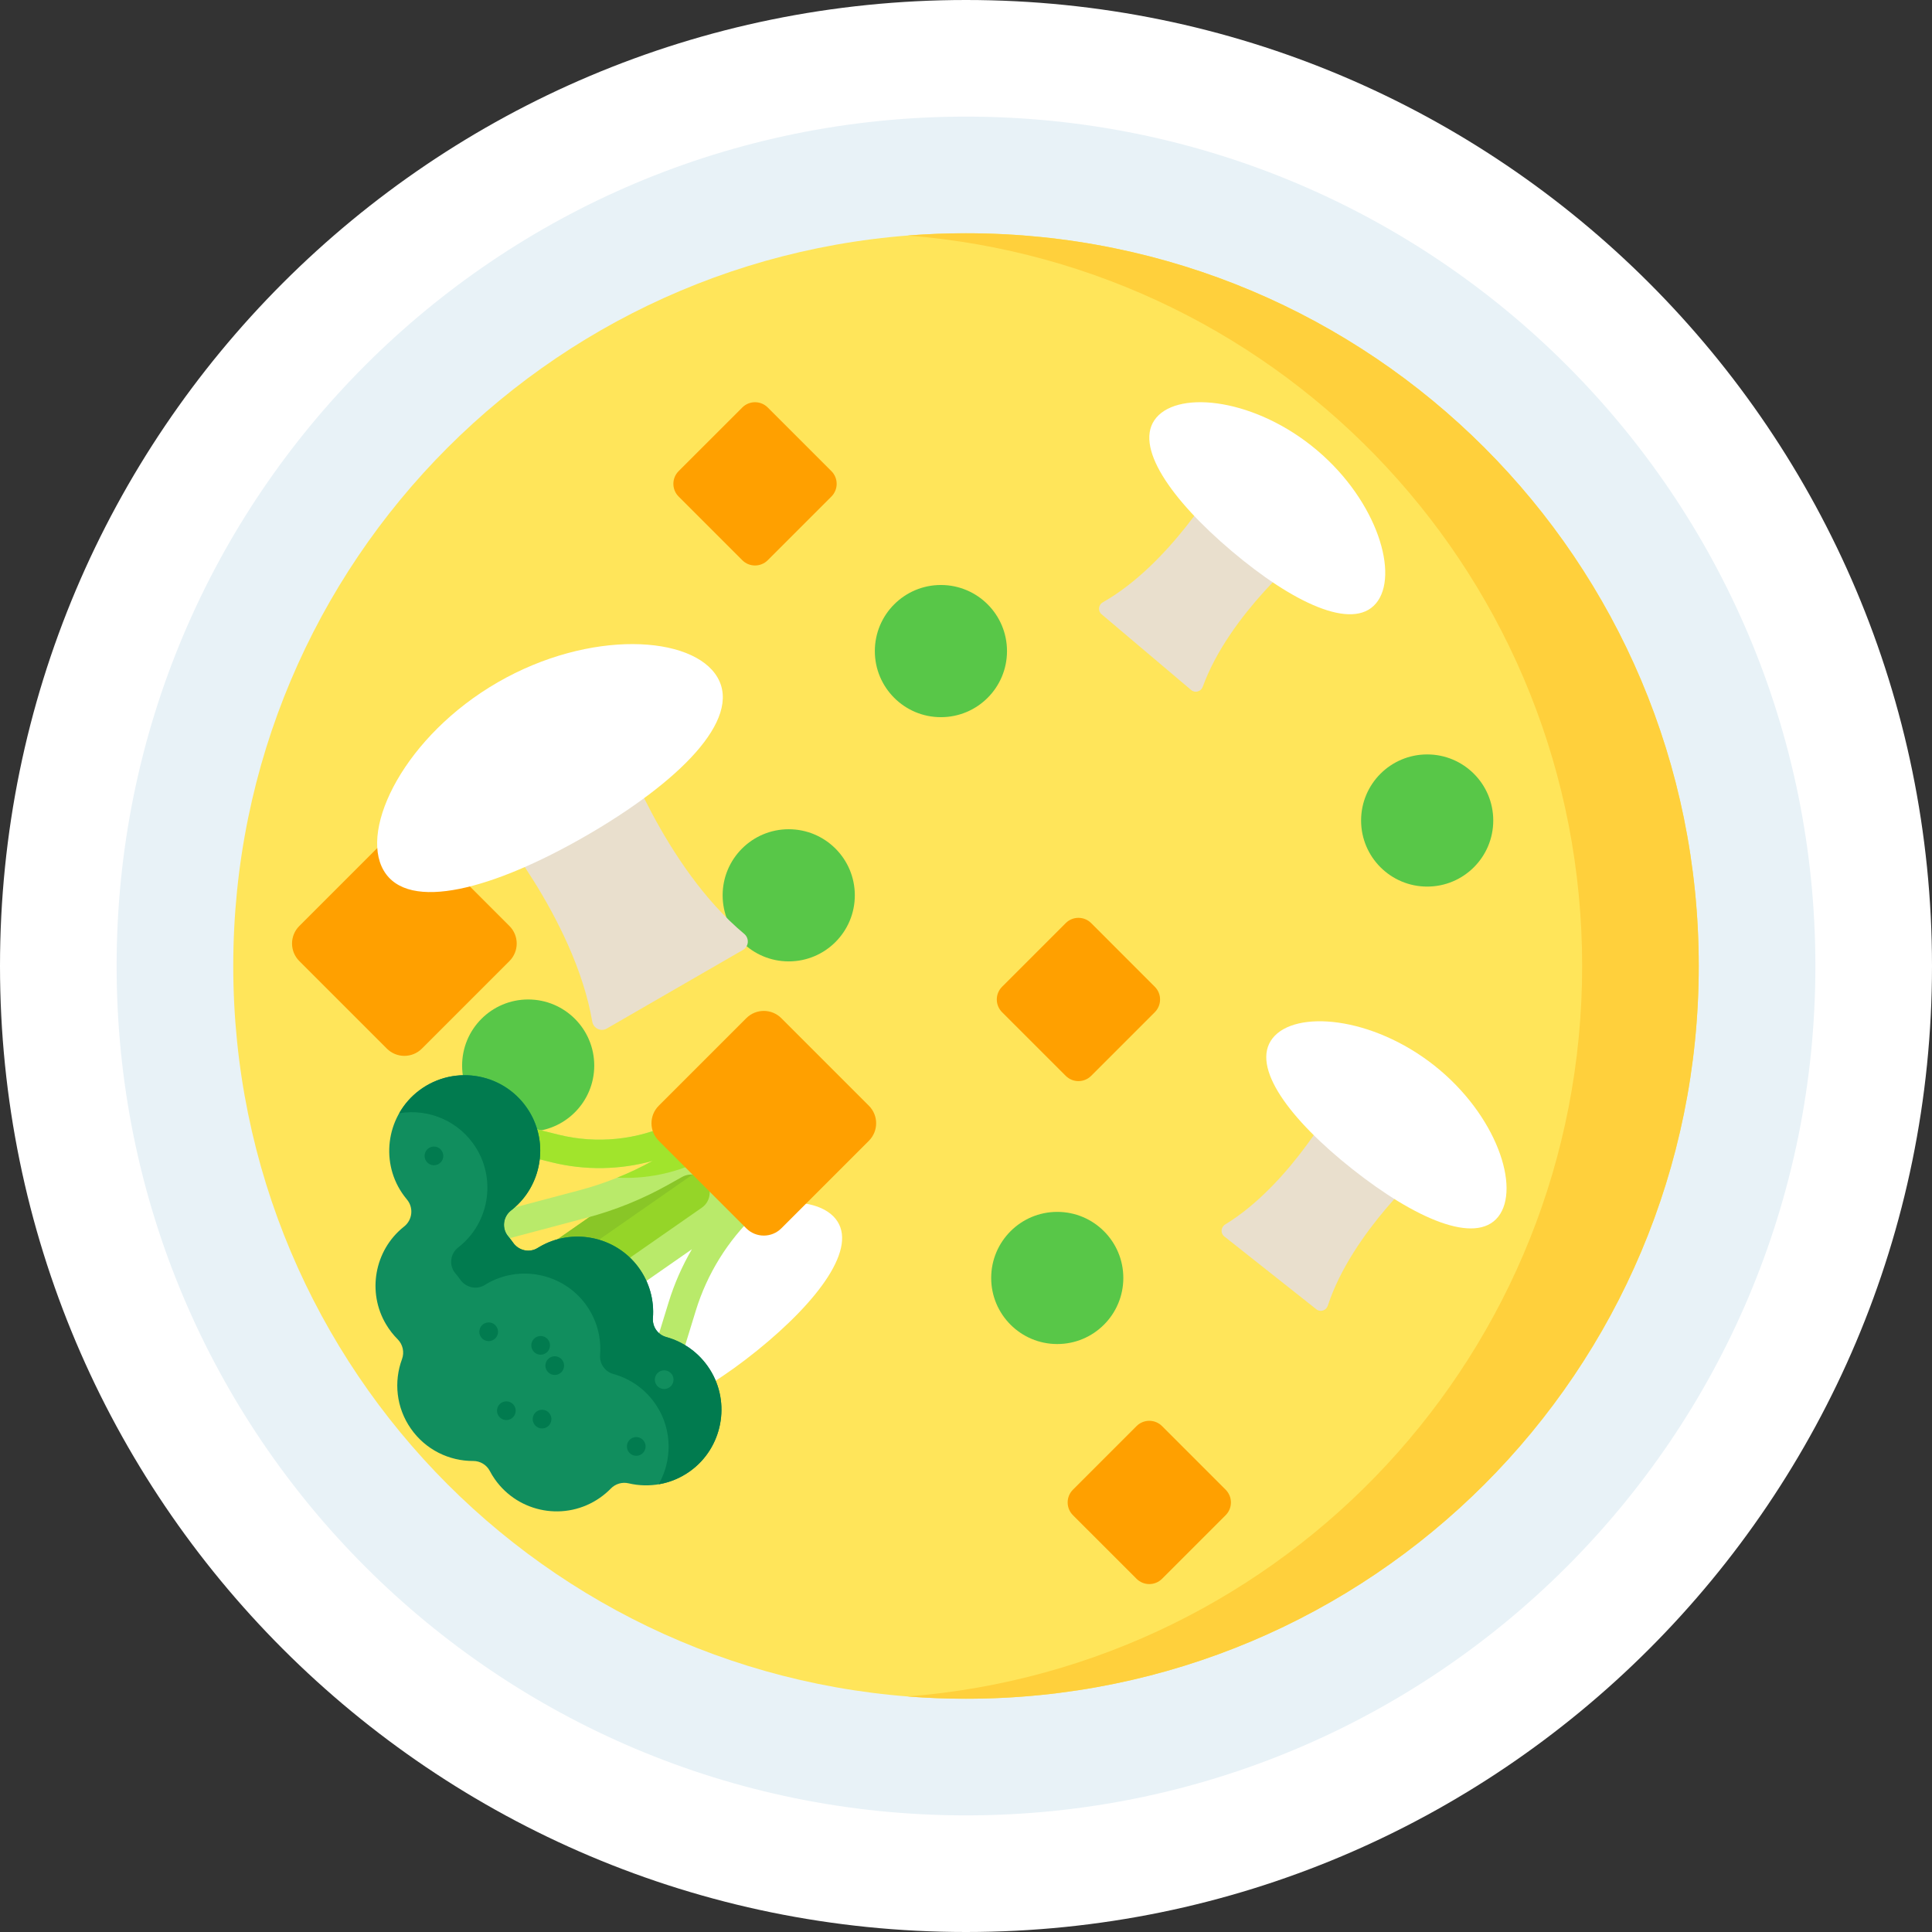 <svg width="86" height="86" viewBox="0 0 86 86" fill="none" xmlns="http://www.w3.org/2000/svg">
<rect x="0" y="0" width="86" height="86" fill="#333333" stroke="none"/>
<path d="M86 43C86 66.749 66.749 86 43 86C19.251 86 0 66.749 0 43C0 19.251 19.251 0 43 0C66.749 0 86 19.251 86 43Z" fill="white"/>
<path d="M43 80.809C22.104 80.809 5.191 63.899 5.191 43C5.191 22.104 22.102 5.191 43 5.191C63.896 5.191 80.809 22.101 80.809 43C80.809 63.896 63.898 80.809 43 80.809Z" fill="#E8F2F7"/>
<path d="M43 75.617C24.959 75.617 10.383 61.046 10.383 43C10.383 24.959 24.954 10.383 43 10.383C61.041 10.383 75.617 24.954 75.617 43C75.617 61.041 61.045 75.617 43 75.617Z" fill="#FFE55A"/>
<path d="M43 10.383C42.126 10.383 41.261 10.417 40.404 10.484C57.227 11.803 70.427 25.828 70.427 43C70.427 60.168 57.231 74.197 40.404 75.516C41.261 75.583 42.126 75.617 43 75.617C61.045 75.617 75.617 61.041 75.617 43C75.617 24.954 61.041 10.383 43 10.383Z" fill="#FFD03C"/>
<path d="M53.025 30.717L49.033 27.341C48.861 27.195 48.892 26.923 49.091 26.81C52.115 25.097 54.283 21.289 54.283 21.289L58.12 24.535C58.12 24.535 54.726 27.305 53.538 30.572C53.46 30.786 53.196 30.862 53.025 30.717Z" fill="#E9DFCD"/>
<path d="M61.248 26.861C60.2 28.1 57.531 26.817 54.831 24.534C52.131 22.25 50.423 19.831 51.472 18.591C52.52 17.351 55.928 17.761 58.628 20.045C61.328 22.328 62.297 25.62 61.248 26.861Z" fill="white"/>
<path d="M58.597 58.282L54.498 55.038C54.321 54.898 54.343 54.624 54.538 54.505C57.505 52.695 59.548 48.819 59.548 48.819L63.489 51.938C63.489 51.938 60.186 54.817 59.105 58.12C59.035 58.337 58.774 58.422 58.597 58.282Z" fill="#E9DFCD"/>
<path d="M66.691 54.161C65.683 55.433 62.974 54.238 60.201 52.043C57.428 49.849 55.643 47.486 56.65 46.213C57.657 44.94 61.077 45.239 63.85 47.433C66.622 49.628 67.699 52.887 66.691 54.161Z" fill="white"/>
<path d="M37.193 54.252C38.213 55.515 36.452 57.895 33.701 60.118C30.951 62.34 28.253 63.562 27.233 62.299C26.213 61.037 27.255 57.767 30.006 55.544C32.756 53.322 36.172 52.989 37.193 54.252Z" fill="white"/>
<path d="M44.825 28.983C44.825 30.607 43.508 31.924 41.883 31.924C40.259 31.924 38.942 30.607 38.942 28.983C38.942 27.357 40.259 26.04 41.883 26.04C43.508 26.04 44.825 27.357 44.825 28.983Z" fill="#58C748"/>
<path d="M26.452 47.432C26.452 49.057 25.136 50.374 23.511 50.374C21.886 50.374 20.57 49.057 20.57 47.432C20.57 45.808 21.886 44.49 23.511 44.49C25.136 44.49 26.452 45.808 26.452 47.432Z" fill="#58C748"/>
<path d="M38.051 39.853C38.051 41.478 36.734 42.795 35.109 42.795C33.485 42.795 32.167 41.478 32.167 39.853C32.167 38.229 33.485 36.912 35.109 36.912C36.734 36.912 38.051 38.229 38.051 39.853Z" fill="#58C748"/>
<path d="M66.47 36.523C66.47 38.148 65.154 39.465 63.529 39.465C61.904 39.465 60.587 38.148 60.587 36.523C60.587 34.899 61.904 33.582 63.529 33.582C65.154 33.582 66.47 34.899 66.47 36.523Z" fill="#58C748"/>
<path d="M50.003 56.886C50.003 58.511 48.687 59.828 47.062 59.828C45.438 59.828 44.121 58.511 44.121 56.886C44.121 55.262 45.438 53.945 47.062 53.945C48.687 53.945 50.003 55.262 50.003 56.886Z" fill="#58C748"/>
<path d="M51.404 45.057L48.572 47.889C48.259 48.202 47.752 48.202 47.439 47.889L44.606 45.057C44.293 44.744 44.293 44.237 44.606 43.924L47.439 41.091C47.752 40.778 48.259 40.778 48.572 41.091L51.404 43.924C51.717 44.237 51.717 44.744 51.404 45.057Z" fill="#FFA000"/>
<path d="M22.677 42.78L18.78 46.677C18.349 47.108 17.651 47.108 17.22 46.677L13.323 42.78C12.892 42.349 12.892 41.651 13.323 41.22L17.22 37.323C17.651 36.892 18.349 36.892 18.78 37.323L22.677 41.22C23.108 41.651 23.108 42.349 22.677 42.78Z" fill="#FFA000"/>
<path d="M54.558 67.446L51.726 70.278C51.413 70.591 50.905 70.591 50.592 70.278L47.76 67.446C47.447 67.133 47.447 66.625 47.76 66.312L50.592 63.48C50.905 63.167 51.413 63.167 51.726 63.48L54.558 66.312C54.871 66.626 54.871 67.133 54.558 67.446Z" fill="#FFA000"/>
<path d="M37.008 22.104L34.175 24.937C33.862 25.25 33.355 25.25 33.042 24.937L30.209 22.104C29.896 21.791 29.896 21.284 30.209 20.971L33.042 18.139C33.355 17.826 33.862 17.826 34.175 18.139L37.008 20.971C37.321 21.284 37.321 21.791 37.008 22.104Z" fill="#FFA000"/>
<g clip-path="url(#clip0)">
<path d="M25.213 58.515L23.513 56.073L32.287 49.964L33.987 52.405L25.213 58.515Z" fill="#95D528"/>
<path d="M24.125 56.952L23.513 56.073L32.287 49.964L32.899 50.842L24.125 56.952Z" fill="#89C627"/>
<path d="M22.1 51.129L24.563 51.739C26.043 52.105 27.593 52.078 29.05 51.674C28.024 52.241 26.929 52.681 25.796 52.982L22.065 53.971L22.39 55.195L26.12 54.205C27.388 53.869 28.609 53.374 29.753 52.732L30.363 52.39C30.729 52.185 31.2 52.278 31.442 52.621C31.702 52.99 31.612 53.499 31.242 53.757L26.892 56.786L27.615 57.825L30.799 55.608C30.366 56.35 30.017 57.142 29.763 57.968L28.945 60.63L30.155 61.002L30.973 58.34C31.475 56.706 32.396 55.221 33.636 54.045L34.688 53.048C34.875 52.87 34.904 52.583 34.757 52.371L32.566 49.225C32.42 49.016 32.144 48.943 31.914 49.053L29.944 49.993C28.367 50.747 26.564 50.93 24.867 50.51L22.405 49.9L22.1 51.129Z" fill="#B9EA6A"/>
<path d="M22.1 51.129L24.563 51.739C26.044 52.105 27.593 52.078 29.051 51.674C28.541 51.955 28.016 52.205 27.477 52.422C28.729 52.486 29.988 52.24 31.129 51.695L33.099 50.754C33.329 50.644 33.605 50.717 33.751 50.927L32.566 49.225C32.42 49.016 32.144 48.943 31.914 49.053L29.944 49.993C28.367 50.747 26.564 50.93 24.867 50.51L22.405 49.9L22.1 51.129Z" fill="#A1E42C"/>
<path d="M17.895 53.103C17.963 53.204 18.036 53.3 18.112 53.391C18.42 53.757 18.362 54.302 17.987 54.599C17.978 54.606 17.97 54.612 17.961 54.619C16.666 55.664 16.333 57.526 17.187 58.954C17.334 59.201 17.508 59.422 17.701 59.615C17.933 59.847 18.008 60.193 17.894 60.501C17.524 61.501 17.634 62.659 18.292 63.598C18.949 64.537 20 65.038 21.066 65.033C21.372 65.032 21.658 65.202 21.801 65.474C21.866 65.6 21.941 65.722 22.024 65.841C23.089 67.363 25.186 67.734 26.708 66.669C26.884 66.546 27.044 66.409 27.189 66.261C27.394 66.05 27.695 65.96 27.982 66.028C28.896 66.243 29.897 66.078 30.721 65.483C32.158 64.448 32.544 62.444 31.593 60.95C31.125 60.216 30.425 59.729 29.655 59.515C29.278 59.411 29.033 59.057 29.063 58.666C29.125 57.886 28.916 57.08 28.409 56.398C27.389 55.025 25.471 54.639 23.999 55.511C23.976 55.524 23.954 55.538 23.932 55.551C23.564 55.781 23.086 55.669 22.838 55.313L22.833 55.306C22.767 55.212 22.698 55.123 22.625 55.038C22.327 54.692 22.386 54.162 22.747 53.882C22.767 53.867 22.786 53.852 22.805 53.836C24.109 52.782 24.432 50.899 23.554 49.469C22.512 47.772 20.251 47.349 18.668 48.533C17.242 49.6 16.9 51.626 17.895 53.103Z" fill="#118E5E"/>
<path d="M18.668 48.534C18.291 48.816 17.991 49.166 17.77 49.555C19.074 49.334 20.453 49.896 21.203 51.116C22.081 52.545 21.758 54.428 20.454 55.483C20.434 55.498 20.415 55.514 20.396 55.529C20.034 55.809 19.976 56.338 20.274 56.685C20.347 56.77 20.416 56.859 20.481 56.952C20.483 56.955 20.485 56.957 20.487 56.96C20.734 57.316 21.213 57.427 21.581 57.198C21.603 57.184 21.625 57.171 21.647 57.157C23.12 56.286 25.038 56.671 26.058 58.045C26.564 58.727 26.773 59.533 26.712 60.313C26.681 60.703 26.927 61.057 27.304 61.162C28.074 61.375 28.773 61.863 29.241 62.597C29.928 63.674 29.918 65.018 29.319 66.072C29.81 65.989 30.29 65.795 30.722 65.484C32.159 64.449 32.545 62.444 31.593 60.951C31.125 60.217 30.426 59.729 29.656 59.516C29.279 59.411 29.033 59.057 29.064 58.667C29.125 57.887 28.916 57.081 28.41 56.399C27.389 55.026 25.471 54.64 23.999 55.512C23.977 55.525 23.955 55.538 23.933 55.552C23.565 55.781 23.086 55.67 22.838 55.314L22.833 55.306C22.768 55.213 22.698 55.124 22.626 55.039C22.328 54.693 22.386 54.163 22.747 53.883C22.767 53.868 22.786 53.853 22.805 53.837C24.11 52.782 24.433 50.899 23.555 49.47C22.512 47.773 20.252 47.349 18.668 48.534Z" fill="#017B4F"/>
<path d="M24.471 62.931C24.34 62.742 24.08 62.696 23.892 62.827C23.703 62.958 23.656 63.218 23.788 63.406C23.919 63.595 24.179 63.642 24.367 63.51C24.556 63.379 24.602 63.119 24.471 62.931Z" fill="#017B4F"/>
<path d="M22.881 62.558C22.749 62.369 22.49 62.323 22.301 62.454C22.113 62.586 22.066 62.845 22.198 63.033C22.329 63.222 22.588 63.269 22.777 63.137C22.965 63.006 23.012 62.746 22.881 62.558Z" fill="#017B4F"/>
<path d="M25.035 60.55C24.904 60.362 24.645 60.315 24.456 60.447C24.267 60.578 24.221 60.837 24.352 61.026C24.484 61.215 24.743 61.261 24.932 61.13C25.12 60.998 25.167 60.739 25.035 60.55Z" fill="#017B4F"/>
<path d="M24.408 59.649C24.276 59.46 24.017 59.414 23.828 59.545C23.64 59.677 23.593 59.936 23.725 60.125C23.856 60.313 24.115 60.36 24.304 60.228C24.493 60.097 24.539 59.838 24.408 59.649Z" fill="#017B4F"/>
<path d="M22.094 59.044C21.963 58.855 21.704 58.809 21.515 58.94C21.326 59.072 21.28 59.331 21.411 59.52C21.543 59.708 21.802 59.755 21.991 59.623C22.179 59.492 22.226 59.233 22.094 59.044Z" fill="#017B4F"/>
<path d="M19.658 51.216C19.526 51.027 19.267 50.981 19.078 51.112C18.89 51.243 18.843 51.503 18.975 51.691C19.106 51.88 19.365 51.926 19.554 51.795C19.743 51.664 19.789 51.404 19.658 51.216Z" fill="#017B4F"/>
<path d="M28.663 64.148C28.532 63.96 28.272 63.913 28.084 64.044C27.895 64.176 27.849 64.435 27.98 64.624C28.111 64.812 28.371 64.859 28.559 64.728C28.748 64.596 28.794 64.337 28.663 64.148Z" fill="#017B4F"/>
<path d="M29.907 61.175C29.775 60.987 29.516 60.94 29.327 61.072C29.138 61.203 29.092 61.462 29.223 61.651C29.355 61.84 29.614 61.886 29.803 61.755C29.991 61.623 30.038 61.364 29.907 61.175Z" fill="#118E5E"/>
</g>
<path d="M38.677 50.78L34.78 54.677C34.349 55.108 33.651 55.108 33.22 54.677L29.323 50.78C28.892 50.349 28.892 49.651 29.323 49.22L33.22 45.323C33.651 44.892 34.349 44.892 34.78 45.323L38.677 49.22C39.108 49.651 39.108 50.349 38.677 50.78Z" fill="#FFA000"/>
<path d="M33.076 42.282L27.006 45.786C26.745 45.937 26.415 45.774 26.363 45.472C25.575 40.88 21.755 36.418 21.755 36.418L27.589 33.05C27.589 33.05 29.543 38.589 33.126 41.568C33.361 41.764 33.337 42.131 33.076 42.282Z" fill="#E9DFCD"/>
<path d="M31.941 30.159C33.029 32.044 30.2 34.829 26.095 37.199C21.99 39.569 18.163 40.626 17.075 38.742C15.987 36.857 18.05 32.744 22.154 30.374C26.259 28.004 30.852 28.274 31.941 30.159Z" fill="white"/>
<defs>
<clipPath id="clip0">
<rect width="20.8" height="20.8" fill="white" transform="translate(22.877 70.947) rotate(-124.851)"/>
</clipPath>
</defs>
</svg>
